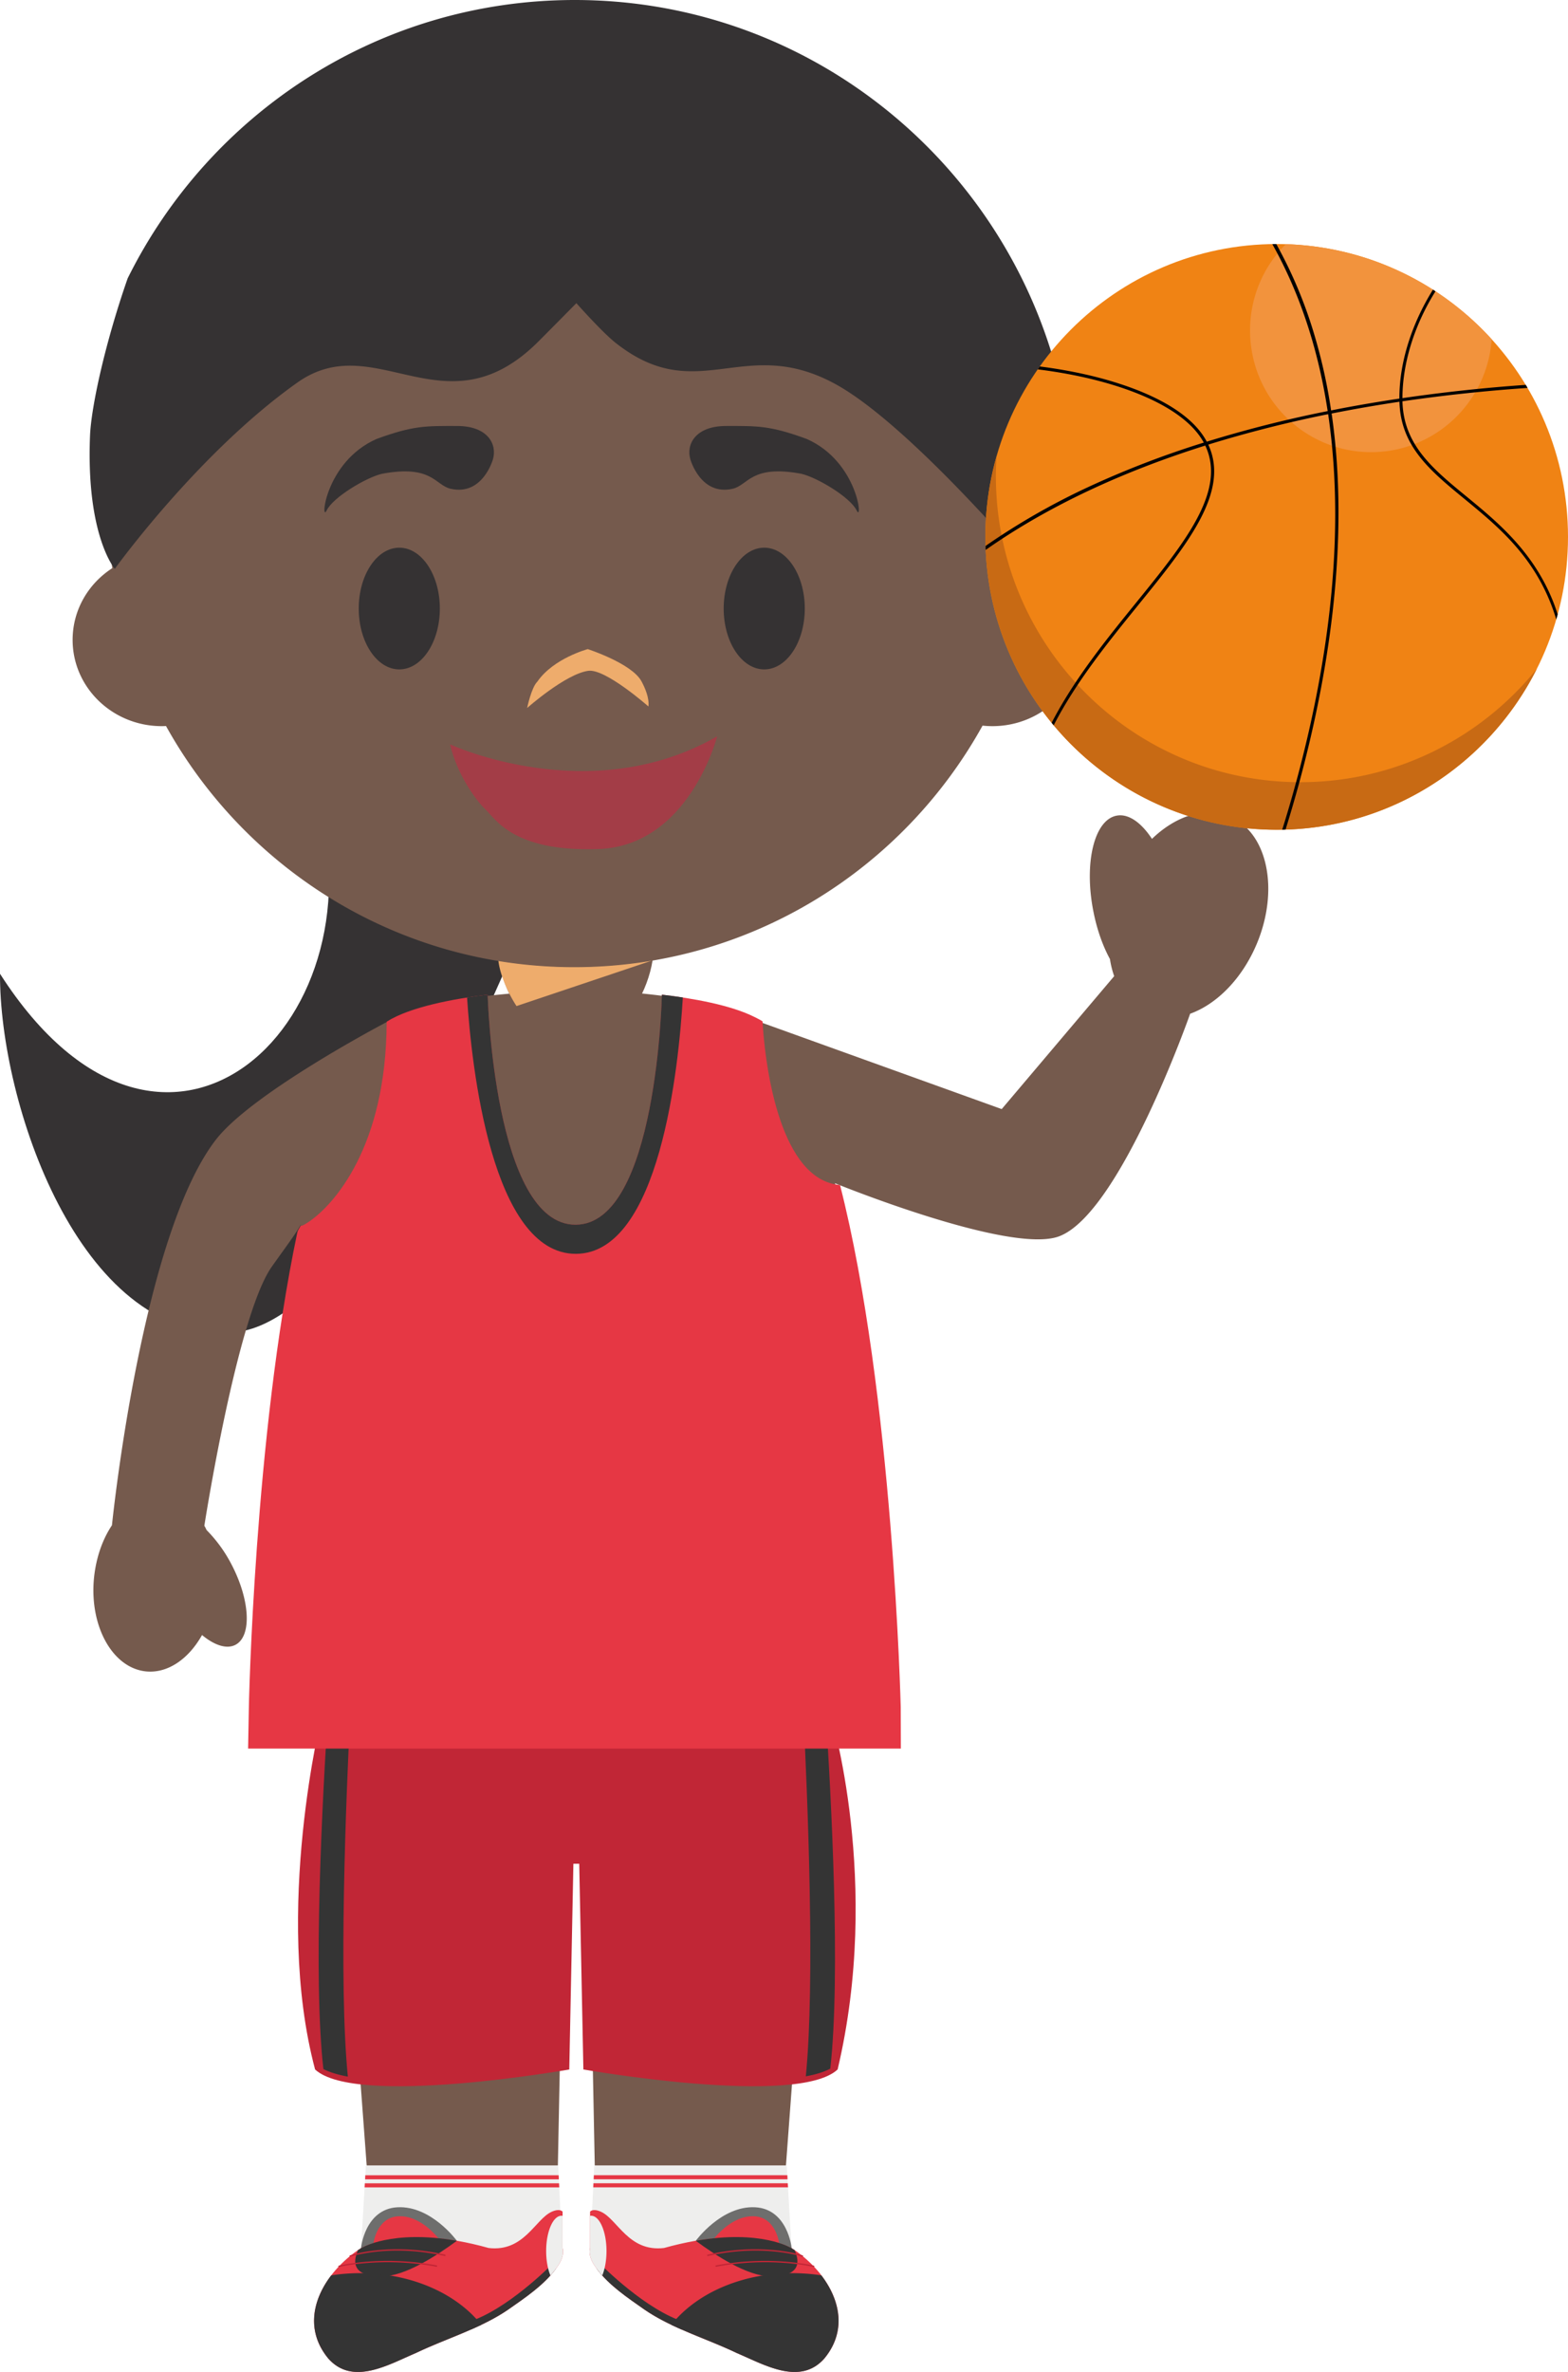 <svg xmlns="http://www.w3.org/2000/svg" width="77.338" height="116.934"><g fill-rule="evenodd" stroke-miterlimit="10" data-paper-data="{&quot;isPaintingLayer&quot;:true}" style="mix-blend-mode:normal"><path fill="#353233" d="M0 48.005c8.23 12.834 19.214 2.124 15.48-9.222-2.714-8.236 12.01 2.678 12.01 2.678s-8.622 23.877-16.1 24.233C3.91 66.05-.028 54.366 0 48.004" data-paper-data="{&quot;origPos&quot;:null}"/><path fill="#eeeeed" d="m27.531 106.778.197 4.044h.021c.064.266-.02.56-.203.84-.59.911-1.61 1.589-2.48 2.2a8.462 8.462 0 0 1-.434.275h-7.725v-2.594c.28-.261.59-.519.908-.721h-.007l.237-4.044h9.487z"/><path fill="#e63744" d="M27.563 107.435h-9.556l.01-.2h9.538zm.021.398h-9.6l.01-.2h9.58z"/><path fill="#eeeeed" d="M40.66 112.372v1.764H32.22a6.472 6.472 0 0 1-.43-.279c-.872-.613-1.897-1.283-2.484-2.195-.182-.281-.269-.575-.203-.841h.011l.196-4.042h9.495l.235 4.043h-.006a5.76 5.76 0 0 1 1.625 1.55z"/><path fill="#e63744" d="M29.29 107.234h9.544l.01.2h-9.563zm-.02.398h9.585l.013.2H29.26z"/><path fill="#6e6e6d" d="M17.808 110.809s.194-1.915 1.802-1.995c1.661-.084 2.923 1.652 2.923 1.652l-4.7.356z"/><path fill="#e63744" d="m18.433 110.64-.02-.007s.137-1.319 1.24-1.375c1.141-.054 2.01 1.139 2.01 1.139l-3.23.243z"/><path fill="#e63744" d="M17.832 110.822s1.93-1.212 6.27 0c1.751.206 2.294-1.427 3.116-1.79.411-.18.531 0 .531 0v1.79c.064.266-.02.558-.203.838-.59.913-1.61 1.586-2.48 2.2-1.352.927-3.054 1.422-4.542 2.134-1.35.571-3.122 1.638-4.33.28-1.593-1.921-.24-4.259 1.621-5.452h-.007v-.009l.024.009"/><path fill="#343434" d="M27.414 111.849c-.6.82-1.54 1.441-2.35 2.01-.565.388-1.195.704-1.845.985l-.175-.359c1.926-.564 4.155-2.834 4.155-2.834l.216.198m-9.583-1.027s1.464-.918 4.701-.356c-.952.708-2.544 1.748-3.674 1.755-1.446.008-1.484-.663-1.198-1.3.051-.035.102-.041.154-.105h-.007v-.007l.024.013"/><path fill="#343434" d="M17.763 112.062c2.551 0 4.778 1.024 5.976 2.547-1.048.502-2.182.892-3.215 1.385-1.35.572-3.122 1.638-4.328.28-1.108-1.337-.79-2.875.128-4.087.006-.005.01-.011.015-.017a9.65 9.65 0 0 1 1.424-.108"/><path fill="#eeeeed" d="M27.694 109.232c.018 0 .036.001.053.004v1.586c.067.266-.019.558-.2.838a4.193 4.193 0 0 1-.399.517c-.13-.311-.21-.738-.21-1.203 0-.963.34-1.742.756-1.742"/><path fill="#c12636" d="M16.72 111.758c-.017 0-.03-.008-.034-.025-.004-.017.01-.035.024-.039.023-.004 2.126-.521 4.823-.015.02.004.032.022.03.039a.038.038 0 0 1-.04.028c-2.685-.505-4.775.006-4.796.012zm.553-.511c-.015 0-.026-.006-.03-.021-.006-.02.002-.037.021-.04.02-.007 1.971-.653 4.685-.035.02.004.03.023.025.04-.002.018-.02.03-.038.026-2.697-.615-4.63.024-4.65.03z"/><path fill="#6e6e6d" d="m39.018 110.822-4.7-.356s1.263-1.736 2.924-1.652c1.608.08 1.802 1.995 1.802 1.995z"/><path fill="#e63744" d="m38.42 110.64-3.23-.243s.866-1.193 2.01-1.139c1.102.056 1.237 1.375 1.237 1.375z"/><path fill="#e63744" d="m39.018 110.822.026-.009v.009h-.009c1.862 1.193 3.216 3.531 1.621 5.452-1.206 1.358-2.979.291-4.33-.28-1.49-.712-3.19-1.207-4.54-2.134-.868-.614-1.89-1.287-2.48-2.2-.182-.28-.27-.572-.203-.838v-1.79s.12-.18.531 0c.82.363 1.365 1.996 3.116 1.79 4.336-1.212 6.268 0 6.268 0"/><path fill="#343434" d="m29.435 111.849.216-.198s2.23 2.27 4.155 2.834l-.175.359c-.65-.281-1.277-.597-1.843-.985-.81-.569-1.75-1.19-2.353-2.01m9.583-1.027.026-.013v.007h-.009c.052.064.105.07.154.105.288.637.25 1.308-1.198 1.3-1.127-.007-2.72-1.047-3.672-1.755 3.235-.562 4.7.356 4.7.356"/><path fill="#343434" d="M39.087 112.062c.49 0 .965.039 1.424.108a.07.07 0 0 1 .013.017c.92 1.212 1.24 2.75.13 4.087-1.204 1.358-2.976.292-4.328-.28-1.03-.493-2.165-.883-3.213-1.385 1.198-1.523 3.425-2.547 5.974-2.547"/><path fill="#eeeeed" d="M29.156 109.232c.418 0 .758.779.758 1.742 0 .465-.08.892-.21 1.203a4.154 4.154 0 0 1-.399-.517c-.18-.28-.269-.572-.2-.838v-1.586a.353.353 0 0 1 .05-.004"/><path fill="#c12636" d="M40.123 111.758c-.02-.006-2.109-.517-4.795-.012-.017.002-.034-.011-.039-.028a.035.035 0 0 1 .03-.039c2.697-.506 4.8.011 4.82.015.018.004.031.022.027.039-.006.017-.017.025-.034.025zm-.557-.511c-.019-.006-1.955-.645-4.65-.03-.017.004-.036-.008-.038-.026a.033.033 0 0 1 .023-.04c2.712-.618 4.667.028 4.687.035.02.003.025.02.021.04-.004.015-.017.021-.032.021z"/><path fill="#755a4d" d="m39.362 98.733-.597 8.02h-9.43l-.158-8.02h-1.503l-.158 8.02h-9.43l-.598-8.02z" data-paper-data="{&quot;origPos&quot;:null}"/><path fill="#c12636" d="M40.97 84.522s2.528 8.249.344 17.499c-1.997 1.86-12.54 0-12.54 0l-.205-10.142h-.288l-.203 10.142s-10.543 1.86-12.537 0c-2.078-7.782.341-17.5.341-17.5H40.97" data-paper-data="{&quot;origPos&quot;:null}"/><path fill="#343434" d="M17.287 84.23c-.224 4.444-.59 13.519-.13 18.144-.474-.086-.886-.212-1.206-.371-.523-4.598-.047-13.461.24-17.773h1.097m22.324 0h1.1c.286 4.312.76 13.143.24 17.75-.317.169-.727.291-1.207.38.463-4.629.094-13.687-.132-18.13z"/><path fill="#755a4d" d="M60.665 40.259c1.855.789 2.447 3.604 1.315 6.288-.726 1.719-1.98 2.963-3.28 3.429h.001s-3.463 9.878-6.478 10.978c-2.44.888-11.04-2.622-11.04-2.622 2.626 10.266 3.213 25.898 3.213 25.898h-32.11s.527-13.8 2.556-23.862v-.002c-.274.489-.758 1.12-1.44 2.085-1.714 2.438-3.323 12.764-3.323 12.764.04.07.077.14.11.214.488.494.899 1.06 1.22 1.676.926 1.763 1.022 3.544.211 3.978-.434.231-1.042.03-1.655-.479-.66 1.18-1.695 1.905-2.775 1.792-1.653-.176-2.798-2.255-2.55-4.643.107-.987.42-1.871.882-2.56.066-.652 1.528-14.381 5.137-19.021 1.766-2.266 8.051-5.594 8.306-5.729a.047.047 0 0 0 .01-.006c.041-.032.098-.036.145-.056v.002c2.1-1.3 7.375-1.487 7.375-1.487l1.772.066h.147l1.77-.1s4.655.219 6.95 1.33c.171.05.346.17.496.244l11.777 4.24 5.548-6.554v.002a4.663 4.663 0 0 1-.21-.845c-.354-.65-.647-1.467-.822-2.377-.463-2.375.051-4.478 1.145-4.69.585-.117 1.22.334 1.75 1.143 1.18-1.139 2.631-1.613 3.846-1.096" data-paper-data="{&quot;origPos&quot;:null}"/><path fill="#e63744" d="M37.611 50.351c.009.182.021.364.038.545.145 1.772.837 7.28 3.784 7.524 2.62 10.264 2.993 25.726 2.993 25.726l.007 2.056H12.237l.038-2.064s.265-13.272 2.388-23.375c.025-.125.102-.204.17-.345.051.053.316-.129.444-.217 1.16-.802 3.775-3.626 3.794-9.82l.005-.015c1.148-.729 3.29-1.124 4.975-1.332 0 0 .313 11.356 4.34 11.343 4.021-.009 4.256-11.341 4.256-11.341 1.522.18 3.401.509 4.582 1.107.143.073.261.128.381.208-.008-.01 0 0 0 0"/><path fill="#343434" d="M28.405 61.812c-4.153.008-5.148-9.247-5.368-12.637.348-.056.69-.101 1.015-.141 0 0 .311 11.355 4.338 11.342 4.023-.008 4.256-11.34 4.256-11.34.333.038.68.083 1.033.137-.199 3.385-1.127 12.626-5.274 12.639"/><path fill="#755a4d" d="M26.51 50.311c-1.075 0-1.945-2.319-1.945-3.38h7.654c0 1.061-.87 3.38-1.945 3.38H26.51" data-paper-data="{&quot;origPos&quot;:null}"/><path fill="#eeac6c" d="M25.476 49.597c-.434-.66-.822-1.577-.895-2.24 1.213.197 2.46.305 3.73.305a23.06 23.06 0 0 0 3.892-.333l-.01.013-6.717 2.255"/><path fill="#755a4d" d="M5.54 28.008a23.358 23.358 0 0 1-.258-3.48c0-12.784 10.315-23.15 23.04-23.15 12.721 0 23.036 10.366 23.036 23.15 0 1.112-.079 2.223-.237 3.324 1.33.731 2.23 2.11 2.23 3.694 0 2.347-1.974 4.252-4.404 4.252-.162 0-.324-.008-.484-.027-3.935 7.103-11.48 11.909-20.14 11.909-8.659 0-16.198-4.797-20.135-11.888-.07.004-.137.006-.208.006-2.427 0-4.398-1.905-4.398-4.252 0-1.476.775-2.776 1.958-3.538" data-paper-data="{&quot;origPos&quot;:null}"/><path fill="#353233" d="M24.311 22.65s-.503 1.803-2.082 1.446c-.772-.174-.908-1.201-3.386-.74-.779.18-2.417 1.156-2.732 1.808-.316.652-.088-2.392 2.457-3.522 1.835-.675 2.457-.642 3.977-.642s1.987.907 1.766 1.65m9.741 0s.503 1.803 2.082 1.446c.772-.174.908-1.201 3.386-.74.78.18 2.417 1.156 2.732 1.808.316.652.087-2.392-2.457-3.522-1.835-.675-2.457-.642-3.977-.642s-1.987.907-1.766 1.65M21.694 30c0 1.657-.895 3-2 3s-2-1.343-2-3 .895-3 2-3 2 1.343 2 3m18 0c0 1.657-.895 3-2 3s-2-1.343-2-3 .895-3 2-3 2 1.343 2 3" data-paper-data="{&quot;origPos&quot;:null}"/><path fill="#eeac6c" d="M29.02 33.069c-1.125.153-3.02 1.834-3.02 1.834s.207-1.009.503-1.299C27.303 32.448 28.99 32 28.99 32s2.173.703 2.65 1.588c.443.824.34 1.238.34 1.238s-2.12-1.871-2.96-1.756z"/><path fill="#a33d47" d="M22.2 36.696s6.897 3.208 13.172-.397c0 0-1.39 5.47-5.95 5.561-4.115.122-4.984-1.492-5.477-1.956-.492-.463-1.42-1.772-1.745-3.208" data-paper-data="{&quot;origPos&quot;:null}"/><path fill="#353233" d="M52.171 21.739c.04 2.706-1.164 6.469-1.164 6.469s-6.085-7.241-9.8-9.273c-4.535-2.48-6.795 1.174-10.855-2.042-.672-.536-1.924-1.948-1.924-1.948s-1.528 1.549-1.93 1.947c-4.562 4.485-7.98-.75-11.82 1.96-4.885 3.45-9.016 9.191-9.016 9.191s-1.42-1.631-1.222-6.557c.056-1.418.74-4.565 1.856-7.762C10.327 5.588 18.688 0 28.348 0 39.44 0 48.82 7.376 51.898 17.506a44.4 44.4 0 0 1 .273 4.234" data-paper-data="{&quot;origPos&quot;:null}"/><path fill="#f08314" d="M77.338 26.468c0 7.973-6.43 14.437-14.367 14.437-7.936 0-14.37-6.464-14.37-14.437 0-7.974 6.434-14.437 14.37-14.437 7.936 0 14.367 6.463 14.367 14.437"/><path fill="#c86a14" d="M64.14 38.56c4.703 0 8.903-2.178 11.657-5.583-2.365 4.705-7.22 7.93-12.825 7.93-7.939 0-14.369-6.467-14.369-14.44a14.501 14.501 0 0 1 .55-3.97c-.019.321-.033.645-.033.973 0 8.336 6.724 15.09 15.02 15.09"/><path fill="#f2933d" d="M63.422 12.037a14.315 14.315 0 0 1 10.152 4.688c-.22 3.111-2.798 5.565-5.95 5.565-3.297 0-5.967-2.684-5.967-5.997a5.98 5.98 0 0 1 1.765-4.256"/><path fill="#000001" d="M75.255 18.974c.03.05.058.099.09.15a81.539 81.539 0 0 0-6.173.659c.056 2.147 1.495 3.33 3.16 4.694 1.19.978 2.541 2.088 3.54 3.718.402.655.724 1.357.957 2.09a9.335 9.335 0 0 1-.069.253c-.892-2.956-2.792-4.516-4.526-5.941-1.689-1.386-3.149-2.585-3.21-4.791-1.12.166-2.235.36-3.345.58.434 2.984.451 6.264.047 9.796-.468 4.085-1.428 7.859-2.32 10.716-.054 0-.11.005-.164.005.893-2.853 1.863-6.643 2.33-10.743.342-2.98.436-6.354-.064-9.742-1.994.4-3.968.901-5.912 1.5 1.076 2.323-1.017 4.904-3.437 7.888-1.49 1.837-3.08 3.798-4.188 5.948a1.92 1.92 0 0 1-.1-.123l.002-.004c1.117-2.163 2.738-4.158 4.166-5.919 2.393-2.95 4.467-5.503 3.408-7.743-3.707 1.165-7.516 2.817-10.832 5.147-.002-.067-.004-.133-.004-.198a33.905 33.905 0 0 1 5.02-2.883 45.942 45.942 0 0 1 5.743-2.212c-.606-1.114-2.073-2.073-4.26-2.774-1.214-.389-2.568-.667-3.93-.835.034-.047.068-.096.098-.144 1.38.176 2.716.457 3.882.835 1.565.5 3.584 1.403 4.357 2.873a59.579 59.579 0 0 1 5.963-1.508c-.428-2.817-1.274-5.634-2.73-8.233.066-.002.13-.002.196-.002a22.25 22.25 0 0 1 1.907 4.574c.35 1.19.616 2.401.796 3.628.284-.055.571-.113.858-.165a74.496 74.496 0 0 1 2.51-.418c-.007-1.757.597-3.671 1.656-5.37.042.026.084.053.125.081-1.1 1.755-1.63 3.65-1.63 5.267a80.898 80.898 0 0 1 6.083-.654"/></g></svg>